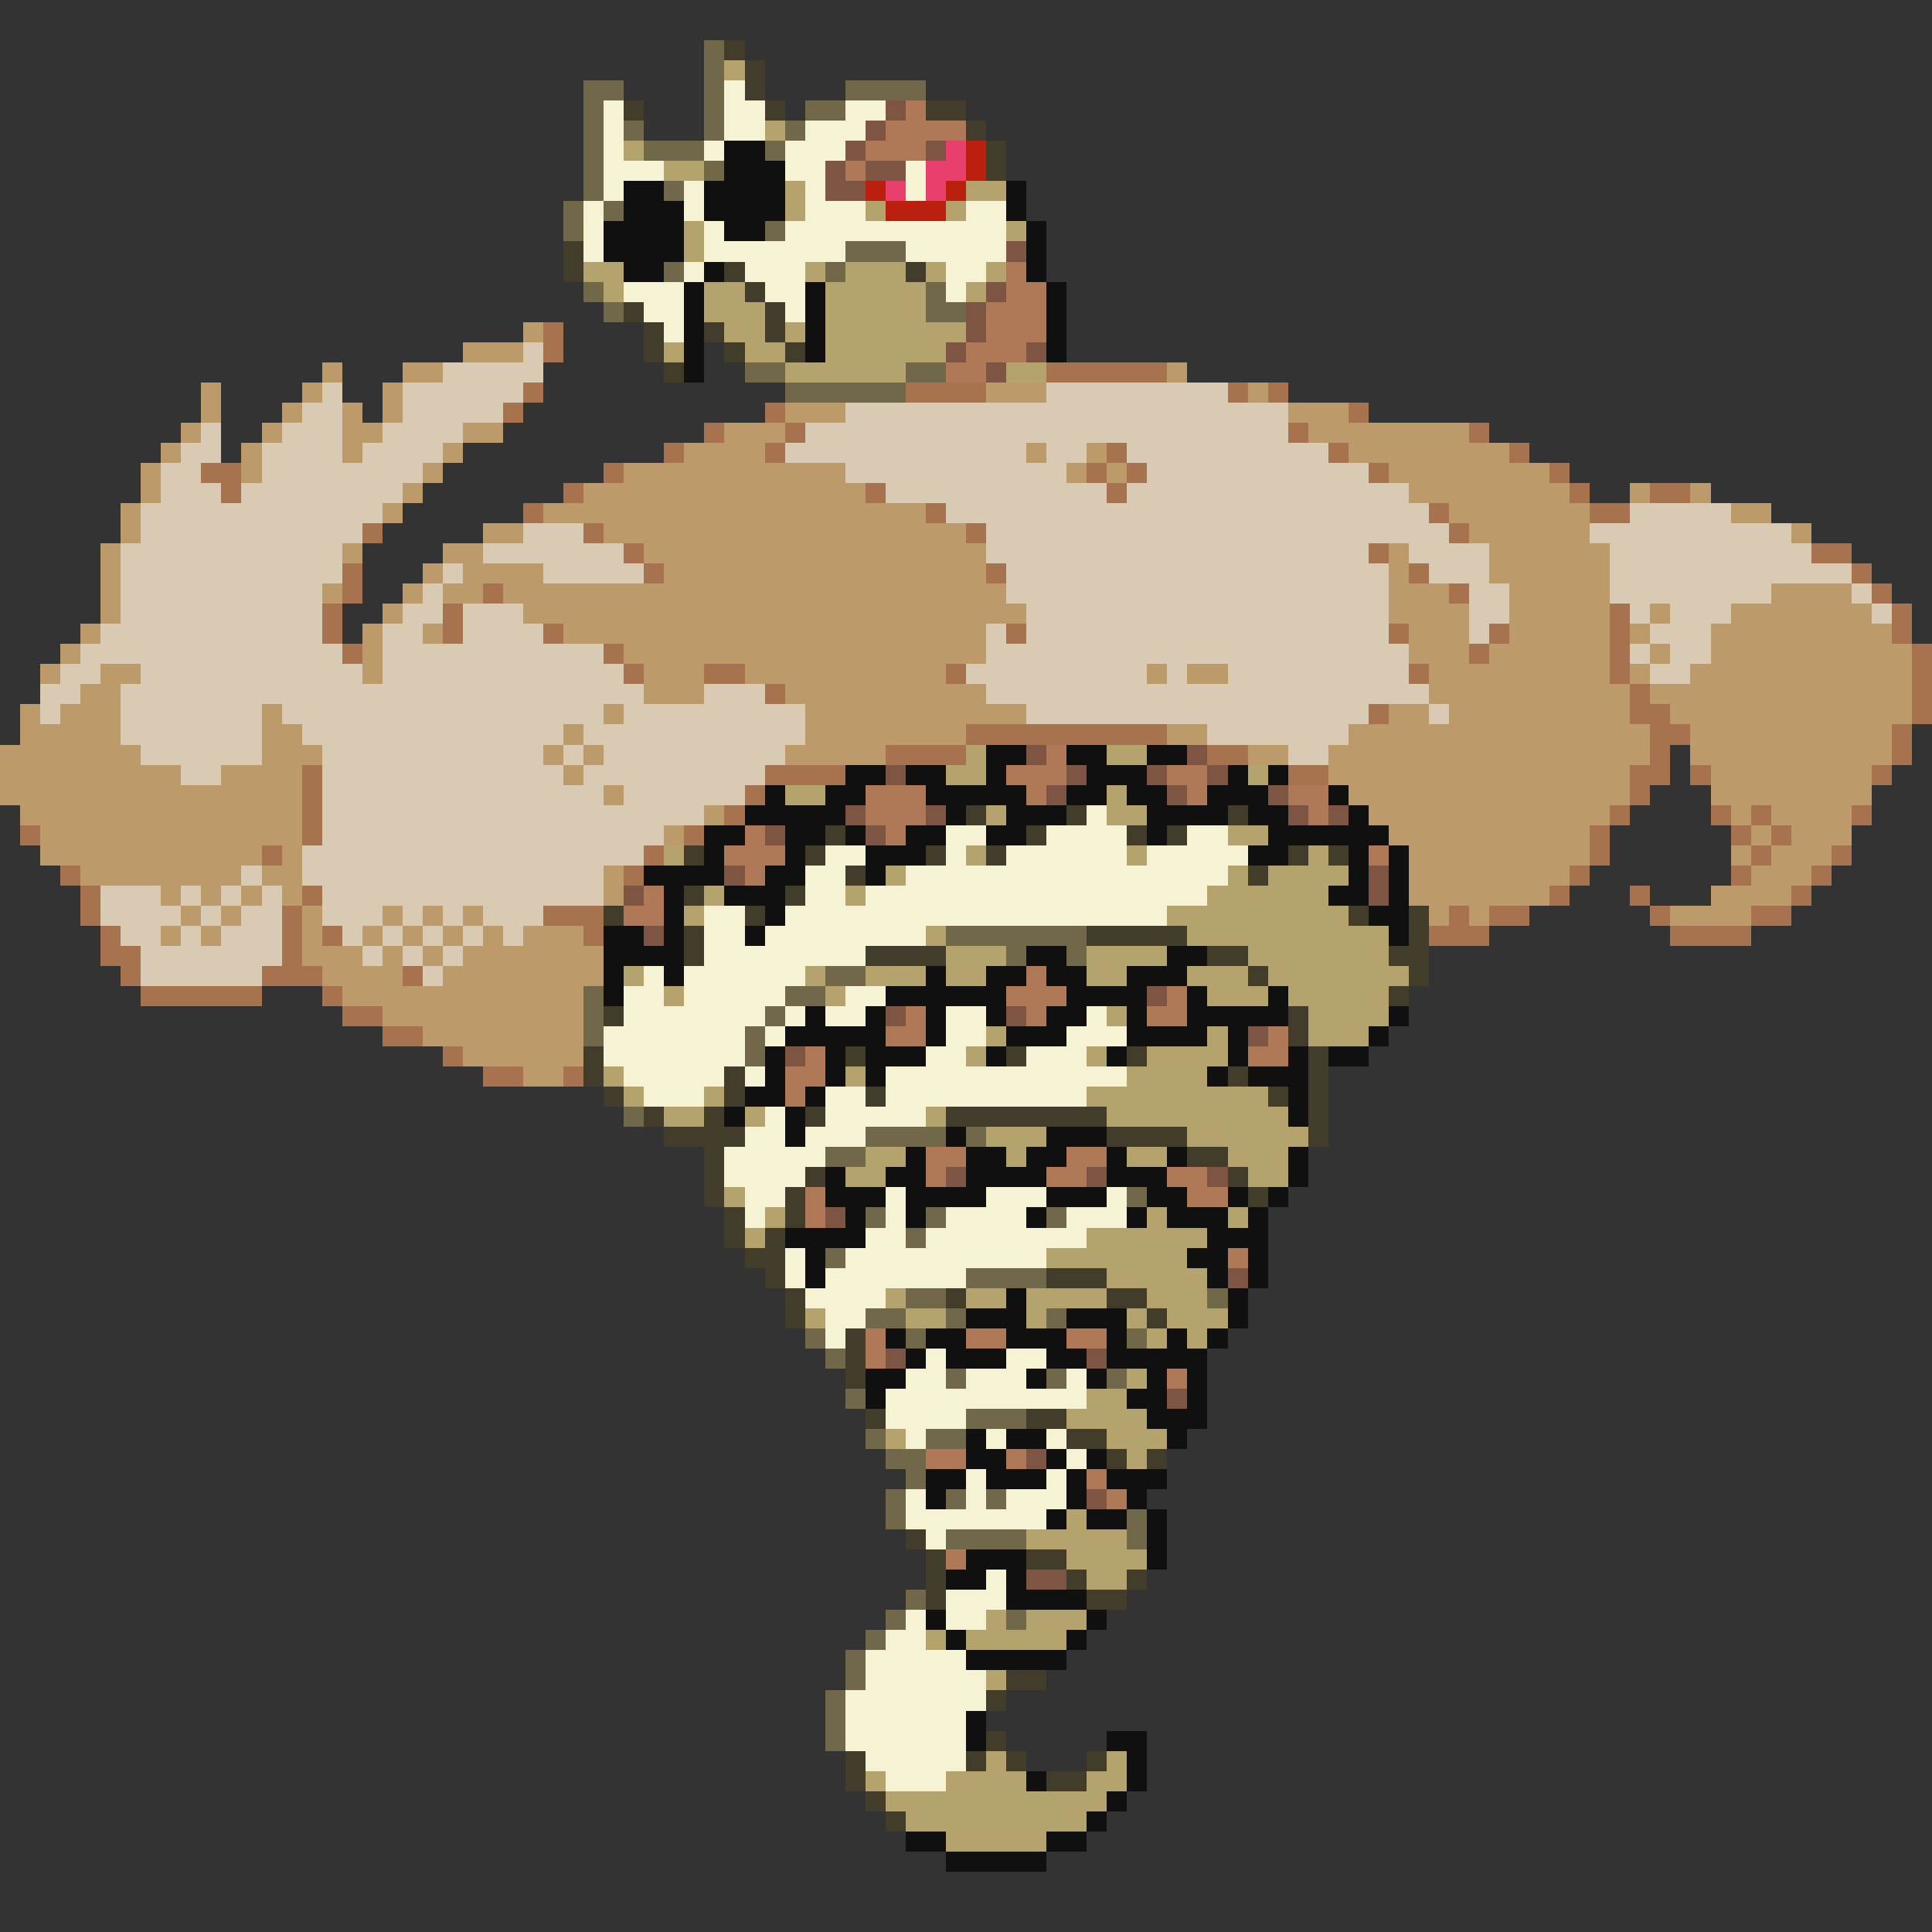 <svg xmlns="http://www.w3.org/2000/svg" viewBox="0 -0.5 96 96" shape-rendering="crispEdges">
<rect x="0" y="-0.5" width="96" height="96" fill="#333333" stroke="none"/>
<path stroke="#71684a" d="M35 2h1M35 3h1M29 4h2M35 4h1M42 4h4M29 5h1M35 5h1M40 5h2M29 6h1M31 6h1M35 6h1M39 6h1M29 7h1M32 7h3M38 7h1M29 8h1M35 8h1M29 9h1M33 9h1M28 10h1M30 10h1M28 11h1M38 11h1M42 12h3M33 13h1M41 13h1M29 14h1M46 14h1M30 15h1M46 15h2M37 18h2M45 18h2M39 19h6M47 46h7M50 47h1M53 47h1M41 48h2M29 49h1M39 49h2M29 50h1M38 50h1M29 51h1M37 51h1M37 52h1M31 55h1M43 56h4M48 56h1M41 57h2M56 59h1M43 60h1M46 60h1M52 60h1M45 61h1M41 62h1M48 63h4M45 64h2M60 64h1M43 65h2M47 65h1M52 65h1M40 66h1M45 66h1M56 66h1M41 67h1M47 68h1M52 68h1M55 68h1M42 69h1M48 70h3M43 71h1M46 71h2M44 72h2M45 73h1M44 74h1M47 74h1M49 74h1M44 75h1M56 75h1M47 76h4M56 76h1M45 79h1M44 80h1M50 80h1M43 81h1M42 82h1M42 83h1M41 84h1M41 85h1M41 86h1" />
<path stroke="#423d2b" d="M36 2h1M37 3h1M37 4h1M31 5h1M38 5h1M46 5h2M48 6h1M49 7h1M49 8h1M28 12h1M28 13h1M36 13h1M45 13h1M37 14h1M31 15h1M38 15h1M32 16h1M35 16h1M38 16h1M32 17h1M36 17h1M39 17h1M33 18h1M48 40h1M53 40h1M61 40h1M41 41h1M51 41h1M56 41h1M58 41h1M34 42h1M40 42h1M46 42h1M49 42h1M64 42h1M66 42h1M42 43h1M62 43h1M34 44h1M39 44h1M30 45h1M37 45h1M67 45h1M70 45h1M34 46h1M54 46h5M70 46h1M34 47h1M43 47h4M60 47h2M69 47h2M62 48h1M70 48h1M69 49h1M30 50h1M64 50h1M64 51h1M29 52h1M42 52h1M50 52h1M56 52h1M65 52h1M29 53h1M36 53h1M61 53h1M65 53h1M30 54h1M36 54h1M43 54h1M63 54h1M65 54h1M32 55h1M35 55h1M40 55h1M47 55h8M65 55h1M33 56h4M55 56h4M65 56h1M35 57h1M59 57h2M35 58h1M40 58h1M61 58h1M35 59h1M39 59h1M62 59h1M36 60h1M39 60h1M36 61h1M38 61h1M37 62h2M38 63h1M52 63h3M39 64h1M47 64h1M55 64h2M39 65h1M57 65h1M42 66h1M42 67h1M42 68h1M43 70h1M51 70h2M53 71h2M55 72h1M57 72h1M45 76h1M46 77h1M51 77h2M46 78h1M53 78h1M56 78h1M46 79h1M54 79h2M50 83h2M49 84h1M49 86h1M42 87h1M48 87h1M50 87h1M54 87h1M42 88h1M52 88h2M43 89h1M44 90h1" />
<path stroke="#b4a36d" d="M36 3h1M38 6h1M31 7h1M33 8h2M39 9h1M48 9h2M39 10h1M43 10h1M47 10h1M34 11h1M50 11h1M34 12h1M29 13h2M40 13h1M42 13h3M46 13h1M49 13h1M30 14h1M35 14h2M41 14h5M48 14h1M35 15h3M41 15h5M36 16h2M39 16h1M41 16h7M33 17h1M37 17h2M41 17h6M39 18h6M50 18h2M48 37h1M55 37h2M47 38h2M62 38h1M39 39h2M55 39h1M49 40h1M55 40h2M61 41h2M33 42h1M48 42h1M56 42h1M65 42h1M44 43h1M61 43h1M63 43h4M35 44h1M42 44h1M60 44h6M34 45h1M58 45h9M46 46h1M59 46h10M47 47h3M54 47h4M62 47h7M31 48h1M40 48h1M43 48h3M47 48h2M54 48h2M59 48h3M63 48h7M33 49h1M41 49h1M60 49h3M64 49h5M55 50h1M65 50h4M49 51h1M60 51h1M65 51h3M48 52h1M54 52h1M57 52h4M30 53h1M42 53h1M56 53h4M31 54h1M35 54h1M54 54h9M33 55h2M37 55h1M46 55h1M55 55h9M49 56h3M59 56h6M43 57h2M50 57h1M56 57h2M61 57h3M42 58h2M62 58h2M36 59h1M38 60h1M57 60h1M61 60h1M37 61h1M54 61h6M52 62h7M55 63h5M44 64h1M48 64h2M51 64h4M57 64h3M40 65h1M45 65h2M51 65h1M56 65h1M58 65h3M57 66h1M59 66h1M56 68h1M54 69h2M53 70h4M44 71h1M55 71h3M56 72h1M53 75h1M51 76h5M53 77h4M54 78h2M49 80h1M51 80h3M46 81h1M48 81h5M49 83h1M49 87h1M55 87h1M43 88h1M47 88h4M54 88h2M44 89h11M45 90h9M47 91h5" />
<path stroke="#f5f3d3" d="M36 4h1M30 5h1M36 5h2M42 5h2M30 6h1M36 6h2M40 6h3M30 7h1M35 7h1M39 7h3M30 8h3M39 8h2M45 8h1M30 9h1M34 9h1M40 9h1M45 9h1M29 10h1M34 10h1M40 10h3M48 10h2M29 11h1M35 11h1M39 11h11M29 12h1M35 12h7M45 12h5M34 13h1M37 13h3M47 13h2M31 14h3M38 14h2M47 14h1M32 15h2M39 15h1M33 16h1M54 40h1M47 41h2M52 41h4M59 41h2M41 42h2M47 42h1M50 42h6M57 42h5M40 43h2M45 43h16M40 44h2M43 44h17M35 45h2M39 45h19M35 46h2M38 46h8M35 47h8M32 48h1M34 48h6M31 49h2M34 49h5M42 49h2M31 50h7M39 50h1M41 50h2M47 50h2M54 50h1M30 51h7M38 51h1M47 51h2M53 51h3M30 52h7M46 52h2M51 52h3M31 53h5M37 53h1M44 53h12M32 54h3M41 54h2M44 54h10M38 55h1M41 55h5M37 56h2M40 56h3M36 57h5M36 58h4M37 59h2M44 59h1M49 59h3M55 59h1M37 60h1M44 60h1M47 60h4M53 60h3M43 61h2M46 61h8M39 62h1M42 62h10M39 63h1M41 63h7M40 64h4M41 65h2M41 66h1M46 67h1M50 67h2M45 68h2M48 68h3M53 68h1M44 69h10M44 70h4M45 71h1M49 71h1M52 71h1M53 72h1M48 73h1M52 73h1M45 74h1M48 74h1M50 74h3M45 75h7M46 76h1M49 78h1M47 79h3M45 80h1M47 80h2M44 81h2M43 82h5M43 83h6M42 84h7M42 85h6M42 86h6M43 87h5M44 88h3" />
<path stroke="#7e5543" d="M44 5h1M43 6h1M42 7h1M46 7h1M41 8h1M43 8h2M41 9h2M50 12h1M49 14h1M48 15h1M48 16h1M47 17h1M51 17h1M49 18h1M51 37h1M59 37h1M44 38h1M53 38h1M57 38h1M60 38h1M52 39h1M58 39h1M63 39h1M42 40h1M46 40h1M64 40h1M66 40h1M38 41h1M43 41h1M36 43h1M68 43h1M31 44h1M68 44h1M32 46h1M57 49h1M44 50h1M50 50h1M62 51h1M39 52h1M47 58h1M54 58h1M60 58h1M41 60h1M61 63h1M44 67h1M54 67h1M58 69h1M51 72h1M54 74h1M51 78h2" />
<path stroke="#af7856" d="M45 5h1M44 6h4M43 7h3M42 8h1M50 13h1M50 14h2M49 15h3M49 16h3M48 17h3M47 18h2M52 37h1M50 38h3M58 38h2M43 39h3M51 39h1M59 39h1M64 39h2M43 40h3M65 40h1M37 41h1M44 41h1M36 42h3M68 42h1M37 43h1M32 44h1M31 45h2M51 48h1M50 49h3M58 49h1M45 50h1M51 50h1M57 50h2M44 51h2M63 51h1M40 52h1M62 52h2M39 53h2M39 54h1M46 57h2M53 57h2M46 58h1M52 58h2M58 58h2M40 59h1M59 59h2M40 60h1M61 62h1M43 66h1M48 66h2M53 66h2M43 67h1M58 68h1M46 72h2M50 72h1M54 73h1M55 74h1M47 77h1" />
<path stroke="#101010" d="M36 7h2M36 8h3M31 9h2M35 9h4M50 9h1M31 10h3M35 10h4M50 10h1M30 11h4M36 11h2M51 11h1M30 12h4M51 12h1M31 13h2M35 13h1M51 13h1M34 14h1M40 14h1M52 14h1M34 15h1M40 15h1M52 15h1M34 16h1M40 16h1M52 16h1M34 17h1M40 17h1M52 17h1M34 18h1M49 37h2M53 37h2M57 37h2M42 38h2M45 38h2M49 38h1M54 38h3M61 38h1M63 38h1M38 39h1M41 39h2M46 39h5M53 39h2M56 39h2M60 39h3M66 39h1M37 40h5M47 40h1M50 40h3M57 40h4M62 40h2M67 40h1M35 41h2M39 41h2M42 41h1M45 41h2M49 41h2M57 41h1M63 41h6M35 42h1M39 42h1M43 42h3M62 42h2M67 42h1M69 42h1M32 43h4M38 43h2M43 43h1M67 43h1M69 43h1M33 44h1M36 44h3M66 44h2M69 44h1M33 45h1M38 45h1M68 45h2M30 46h2M33 46h1M37 46h1M69 46h1M30 47h4M51 47h2M58 47h2M30 48h1M33 48h1M46 48h1M49 48h2M52 48h2M56 48h3M30 49h1M44 49h6M53 49h4M59 49h1M63 49h1M40 50h1M43 50h1M46 50h1M49 50h1M52 50h2M56 50h1M59 50h5M69 50h1M39 51h5M46 51h1M50 51h3M56 51h4M61 51h1M68 51h1M38 52h1M41 52h1M43 52h3M49 52h1M55 52h1M61 52h1M64 52h1M66 52h2M38 53h1M41 53h1M43 53h1M60 53h1M62 53h3M37 54h2M40 54h1M64 54h1M36 55h1M39 55h1M64 55h1M39 56h1M47 56h1M52 56h3M45 57h1M48 57h2M51 57h2M55 57h1M58 57h1M64 57h1M41 58h1M44 58h2M48 58h4M55 58h3M64 58h1M41 59h3M45 59h4M52 59h3M57 59h2M61 59h1M63 59h1M42 60h1M45 60h1M51 60h1M56 60h1M58 60h3M62 60h1M39 61h4M60 61h3M40 62h1M59 62h2M62 62h1M40 63h1M60 63h1M62 63h1M50 64h1M61 64h1M48 65h3M53 65h3M61 65h1M44 66h1M46 66h2M50 66h3M55 66h1M58 66h1M60 66h1M45 67h1M47 67h3M52 67h2M55 67h5M43 68h2M51 68h1M54 68h1M57 68h1M59 68h1M43 69h1M56 69h2M59 69h1M57 70h3M48 71h1M50 71h2M58 71h1M48 72h2M52 72h1M54 72h1M46 73h2M49 73h3M53 73h1M55 73h3M46 74h1M53 74h1M56 74h1M52 75h1M54 75h2M57 75h1M57 76h1M48 77h3M57 77h1M47 78h2M50 78h1M50 79h4M46 80h1M54 80h1M47 81h1M53 81h1M48 82h5M48 85h1M48 86h1M55 86h2M56 87h1M51 88h1M56 88h1M55 89h1M54 90h1M45 91h2M52 91h2M47 92h5" />
<path stroke="#e93f6d" d="M47 7h1M46 8h2M44 9h1M46 9h1" />
<path stroke="#bb200f" d="M48 7h1M48 8h1M43 9h1M47 9h1M44 10h3" />
<path stroke="#bd9a6a" d="M26 16h1M23 17h3M16 18h1M20 18h2M58 18h1M10 19h1M15 19h1M19 19h1M49 19h3M62 19h1M10 20h1M14 20h1M17 20h1M19 20h1M39 20h3M64 20h3M9 21h1M13 21h1M17 21h2M23 21h2M36 21h3M65 21h8M8 22h1M12 22h1M17 22h1M22 22h1M34 22h4M51 22h1M54 22h1M67 22h8M7 23h1M12 23h1M21 23h1M31 23h11M53 23h1M55 23h1M69 23h8M7 24h1M20 24h1M29 24h14M70 24h8M81 24h1M84 24h1M6 25h1M19 25h1M27 25h19M72 25h7M86 25h2M6 26h1M24 26h2M30 26h18M73 26h6M89 26h1M5 27h1M17 27h1M22 27h2M32 27h17M69 27h1M74 27h6M5 28h1M21 28h1M23 28h4M33 28h16M69 28h1M74 28h6M5 29h1M16 29h1M20 29h1M22 29h2M25 29h25M69 29h3M75 29h5M88 29h4M5 30h1M19 30h1M26 30h25M69 30h4M75 30h5M82 30h1M86 30h7M4 31h1M18 31h1M21 31h1M28 31h21M70 31h3M75 31h5M81 31h1M85 31h9M3 32h1M18 32h1M31 32h18M70 32h3M74 32h6M82 32h1M85 32h10M2 33h1M5 33h2M18 33h1M32 33h3M37 33h10M57 33h1M59 33h2M71 33h9M81 33h1M84 33h11M4 34h2M32 34h3M39 34h10M71 34h10M82 34h13M1 35h1M3 35h3M13 35h1M30 35h1M40 35h11M69 35h2M72 35h9M83 35h12M1 36h5M13 36h2M28 36h1M40 36h8M58 36h2M67 36h15M84 36h10M0 37h7M13 37h3M27 37h1M29 37h1M39 37h5M62 37h2M66 37h16M84 37h10M0 38h9M11 38h4M28 38h1M66 38h15M85 38h8M0 39h15M30 39h1M67 39h14M85 39h8M1 40h14M35 40h1M68 40h12M86 40h1M88 40h4M2 41h13M33 41h1M69 41h10M87 41h1M89 41h3M2 42h11M14 42h1M70 42h9M86 42h1M88 42h3M4 43h8M13 43h2M30 43h1M70 43h8M87 43h3M8 44h1M10 44h1M12 44h1M14 44h1M30 44h1M70 44h7M85 44h4M9 45h1M11 45h1M15 45h1M19 45h1M21 45h1M23 45h1M71 45h1M73 45h1M83 45h4M8 46h1M10 46h1M15 46h1M18 46h1M20 46h1M22 46h1M24 46h1M26 46h3M15 47h3M19 47h1M21 47h1M23 47h7M16 48h4M22 48h8M17 49h12M19 50h10M21 51h8M23 52h6M26 53h2" />
<path stroke="#a7724e" d="M27 16h1M27 17h1M52 18h6M26 19h1M45 19h4M61 19h1M63 19h1M25 20h1M38 20h1M67 20h1M35 21h1M39 21h1M64 21h1M73 21h1M33 22h1M38 22h1M55 22h1M66 22h1M75 22h1M10 23h2M30 23h1M54 23h1M56 23h1M68 23h1M77 23h1M11 24h1M28 24h1M43 24h1M55 24h1M78 24h1M82 24h2M26 25h1M46 25h1M71 25h1M79 25h2M18 26h1M29 26h1M48 26h1M72 26h1M31 27h1M68 27h1M90 27h2M17 28h1M32 28h1M49 28h1M70 28h1M92 28h1M17 29h1M24 29h1M72 29h1M93 29h1M16 30h1M22 30h1M80 30h1M94 30h1M16 31h1M22 31h1M27 31h1M50 31h1M69 31h1M74 31h1M80 31h1M94 31h1M17 32h1M30 32h1M73 32h1M80 32h1M95 32h1M31 33h1M35 33h2M47 33h1M70 33h1M80 33h1M95 33h1M38 34h1M81 34h1M95 34h1M68 35h1M81 35h2M95 35h1M48 36h10M82 36h2M94 36h1M44 37h4M60 37h2M82 37h1M94 37h1M15 38h1M38 38h4M64 38h2M81 38h2M84 38h1M93 38h1M15 39h1M37 39h1M81 39h1M15 40h1M36 40h1M80 40h1M85 40h1M87 40h1M92 40h1M1 41h1M15 41h1M34 41h1M79 41h1M86 41h1M88 41h1M13 42h1M32 42h1M79 42h1M87 42h1M91 42h1M3 43h1M31 43h1M78 43h1M86 43h1M90 43h1M4 44h1M15 44h1M77 44h1M81 44h1M89 44h1M4 45h1M14 45h1M27 45h3M72 45h1M74 45h2M82 45h1M87 45h2M5 46h1M14 46h1M16 46h1M29 46h1M71 46h3M83 46h4M5 47h2M14 47h1M6 48h1M13 48h3M20 48h1M7 49h6M16 49h1M17 50h2M19 51h2M22 52h1M24 53h2M28 53h1" />
<path stroke="#d9cab3" d="M26 17h1M22 18h5M16 19h1M20 19h6M52 19h9M15 20h2M20 20h5M42 20h22M10 21h1M14 21h3M19 21h4M40 21h24M9 22h2M13 22h4M18 22h4M39 22h12M52 22h2M56 22h10M8 23h2M13 23h8M42 23h11M57 23h11M8 24h3M12 24h8M44 24h11M56 24h14M7 25h12M47 25h24M81 25h5M7 26h11M26 26h3M49 26h23M79 26h10M6 27h11M24 27h7M49 27h19M70 27h4M80 27h10M6 28h11M22 28h1M27 28h5M50 28h19M71 28h3M80 28h12M6 29h10M21 29h1M50 29h19M73 29h2M80 29h8M92 29h1M6 30h10M20 30h2M23 30h3M51 30h18M73 30h2M81 30h1M83 30h3M93 30h1M5 31h11M19 31h2M23 31h4M49 31h1M51 31h18M73 31h1M82 31h3M4 32h13M19 32h11M49 32h21M81 32h1M83 32h2M3 33h2M7 33h11M19 33h12M48 33h9M58 33h1M61 33h9M82 33h2M2 34h2M6 34h26M35 34h3M49 34h22M2 35h1M6 35h7M14 35h16M31 35h9M51 35h17M71 35h1M6 36h7M15 36h13M29 36h11M60 36h7M7 37h6M16 37h11M28 37h1M30 37h9M64 37h2M9 38h2M16 38h12M29 38h9M16 39h14M31 39h6M16 40h19M16 41h17M15 42h17M12 43h1M15 43h15M5 44h3M9 44h1M11 44h1M13 44h1M16 44h14M5 45h4M10 45h1M12 45h2M16 45h3M20 45h1M22 45h1M24 45h3M6 46h2M9 46h1M11 46h3M17 46h1M19 46h1M21 46h1M23 46h1M25 46h1M7 47h7M18 47h1M20 47h1M22 47h1M7 48h6M21 48h1" />
</svg>